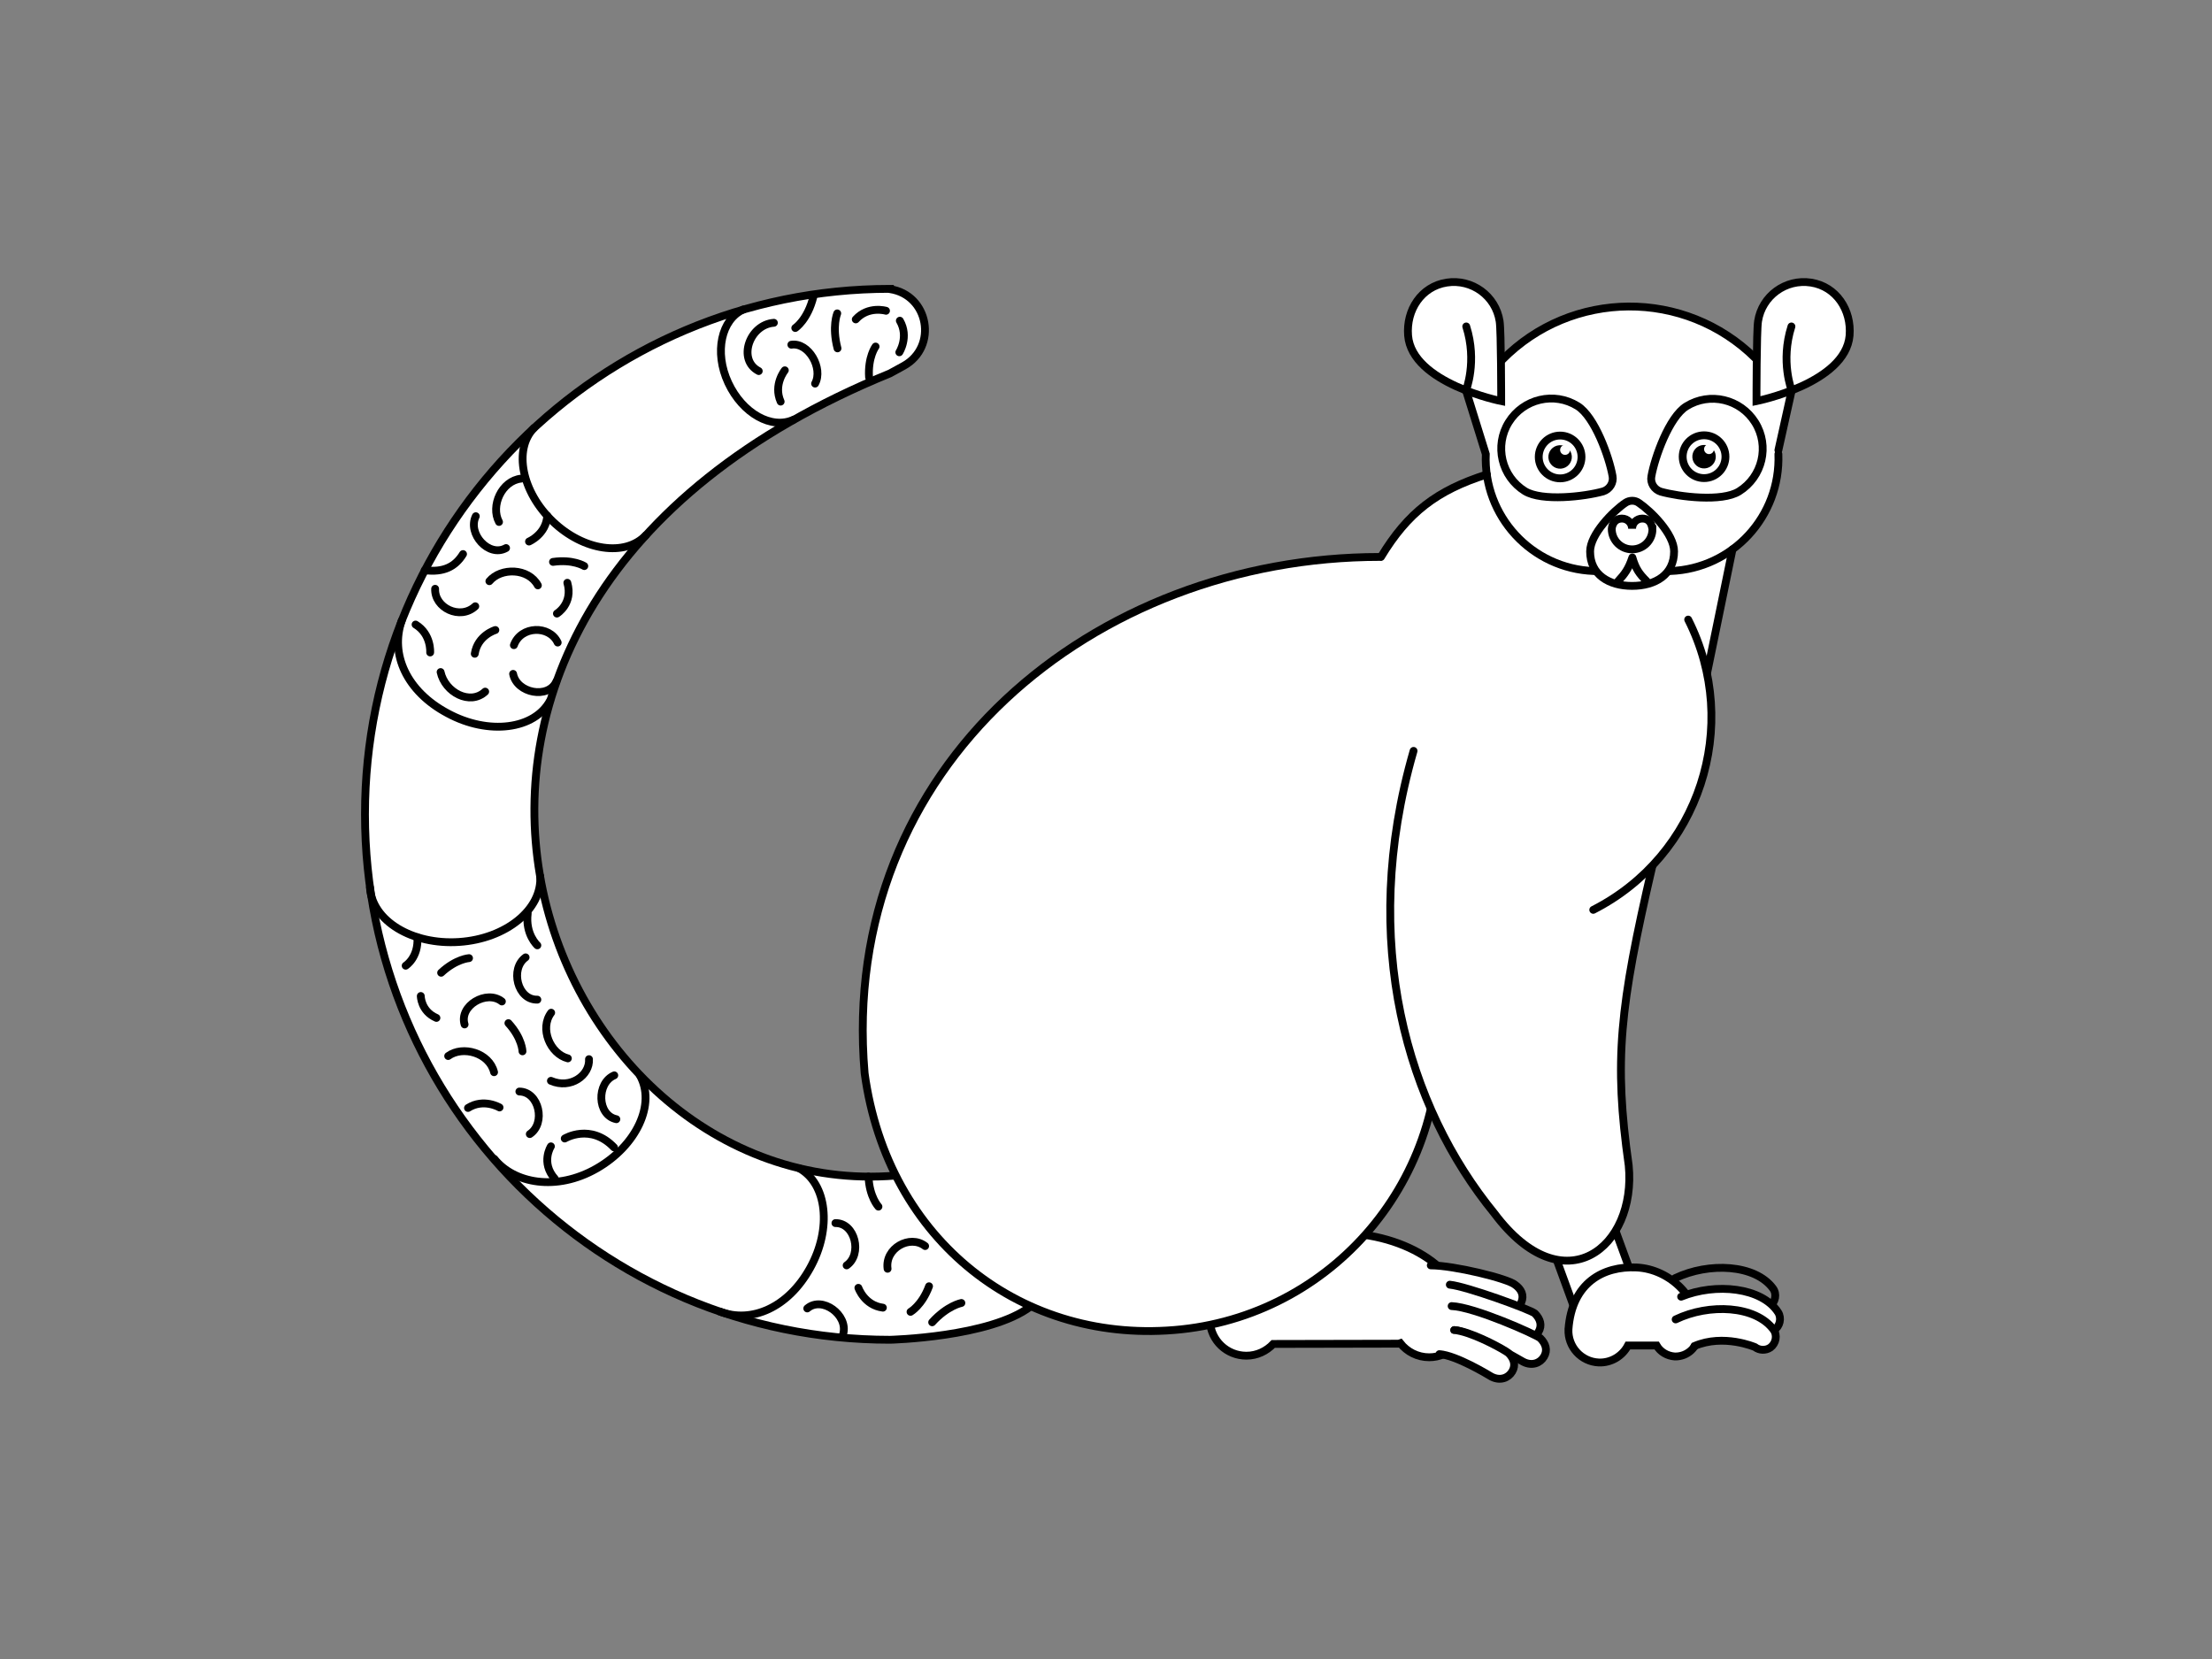<svg width="400" height="300" viewBox="0 0 400 300" fill="none" xmlns="http://www.w3.org/2000/svg">
<rect x="0" y="0" width="400" height="300" fill="#808080" stroke="none"/>
<path d="M295.5 156L285.5 160.5L253.5 143L247 103L262.5 88.5L268.5 86V81.5L265.5 70.5L272.5 64.5L316.5 63.5L324 70.5L322 81.5L321 88.5L319 93.5L316.5 97L313 99.5L309 119.5L295.5 156Z" fill="white"/>
<path d="M282.225 84.042C283.004 83.981 283.587 83.3 283.526 82.521C283.466 81.741 282.786 81.158 282.007 81.218C281.228 81.278 280.645 81.959 280.705 82.739C280.766 83.519 281.446 84.102 282.225 84.042Z" fill="black" stroke="black" stroke-width="1.415" stroke-miterlimit="10" stroke-linecap="round"/>
<path d="M289.807 216.17L295.984 233.069L284.902 237.128L278.725 220.23" fill="white"/>
<path d="M289.807 216.17L295.984 233.069L284.902 237.128L278.725 220.23" stroke="black" stroke-width="1.415" stroke-miterlimit="10" stroke-linecap="round"/>
<path d="M254.628 60.683C254.25 56.057 257.033 51.808 261.607 51.1C266.181 50.392 270.472 53.508 271.18 58.086C271.463 59.786 271.463 72.531 271.463 72.531C271.463 72.531 255.335 69.321 254.628 60.683Z" fill="white" stroke="black" stroke-width="1.415" stroke-miterlimit="10" stroke-linecap="round"/>
<path d="M288.203 103.26C276.98 102.835 268.209 93.347 268.68 82.113L265.096 70.595C265.096 70.595 267.171 65.403 265.144 59.031" stroke="black" stroke-width="1.415" stroke-miterlimit="10" stroke-linecap="round"/>
<path d="M241.848 222.967C229.823 223.015 219.92 229.34 218.883 237.459C218.835 237.836 218.788 238.214 218.788 238.592C218.788 238.639 218.788 238.686 218.788 238.733C218.788 238.78 218.788 238.875 218.788 238.922C218.977 242.415 221.854 245.153 225.39 245.153C227.324 245.153 229.021 244.303 230.247 243.029L252.93 242.982L253.213 242.887C254.439 244.445 256.325 245.436 258.447 245.436C262.078 245.436 265.049 242.462 265.049 238.828C265.002 230.001 254.628 222.92 241.848 222.967Z" fill="white" stroke="black" stroke-width="1.415" stroke-miterlimit="10" stroke-linecap="round"/>
<path d="M258.73 228.821C262.88 228.821 272.594 231.181 273.962 232.314C275.094 233.116 275.66 234.202 275.094 235.523C274.575 236.798 273.207 237.506 271.604 236.987L271.51 236.94C270.708 236.609 267.454 234.721 264.389 234.91" fill="white"/>
<path d="M258.73 228.821C262.88 228.821 272.594 231.181 273.962 232.314C275.094 233.116 275.66 234.202 275.094 235.523C274.575 236.798 273.207 237.506 271.604 236.987L271.51 236.94C270.708 236.609 267.454 234.721 264.389 234.91" stroke="black" stroke-width="1.415" stroke-miterlimit="10" stroke-linecap="round"/>
<path d="M264.813 238.214C267.879 238.45 273.726 241.282 274.433 241.754L274.528 241.802C276.037 242.557 277.499 242.038 278.206 240.857C278.913 239.677 278.536 238.497 277.546 237.506C276.697 236.798 265.143 232.597 262.173 232.314" fill="white"/>
<path d="M264.813 238.214C267.879 238.45 273.726 241.282 274.433 241.754L274.528 241.802C276.037 242.557 277.499 242.038 278.206 240.857C278.913 239.677 278.536 238.497 277.546 237.506C276.697 236.798 265.143 232.597 262.173 232.314" stroke="black" stroke-width="1.415" stroke-miterlimit="10" stroke-linecap="round"/>
<path d="M262.974 240.527C266.04 240.763 274.669 245.814 275.424 246.239L275.518 246.286C277.027 247.041 278.489 246.522 279.196 245.342C279.904 244.162 279.527 242.982 278.536 241.99C277.687 241.282 266.558 236.326 262.503 236.184" fill="white"/>
<path d="M262.974 240.527C266.04 240.763 274.669 245.814 275.424 246.239L275.518 246.286C277.027 247.041 278.489 246.522 279.196 245.342C279.904 244.162 279.527 242.982 278.536 241.99C277.687 241.282 266.558 236.326 262.503 236.184" stroke="black" stroke-width="1.415" stroke-miterlimit="10" stroke-linecap="round"/>
<path d="M260.286 244.87C263.352 245.106 268.963 248.504 269.671 248.929L269.765 248.976C271.274 249.732 272.736 249.212 273.443 248.032C274.151 246.852 273.773 245.672 272.783 244.681C272.028 244.067 267.313 241.471 264.153 240.716C263.729 240.621 263.352 240.527 262.974 240.527" fill="white"/>
<path d="M260.286 244.87C263.352 245.106 268.963 248.504 269.671 248.929L269.765 248.976C271.274 249.732 272.736 249.212 273.443 248.032C274.151 246.852 273.773 245.672 272.783 244.681C272.028 244.067 267.313 241.471 264.153 240.716C263.729 240.621 263.352 240.527 262.974 240.527" stroke="black" stroke-width="1.415" stroke-miterlimit="10" stroke-linecap="round"/>
<path d="M307.16 241.377C307.632 234.863 302.02 229.481 295.937 229.198C289.948 228.915 284.242 231.936 283.629 240.385C283.629 240.857 283.629 239.913 283.629 240.385C283.488 243.548 285.94 246.239 289.099 246.38C291.363 246.475 293.391 245.2 294.381 243.312H299.568C300.228 244.445 301.454 245.2 302.869 245.295C305.18 245.342 306.972 243.595 307.16 241.377Z" fill="white" stroke="black" stroke-width="1.415" stroke-miterlimit="10" stroke-linecap="round"/>
<path d="M302.916 231.134C309.047 228.207 317.393 228.632 320.6 232.975C321.355 233.966 321.072 235.476 320.034 236.232C319.185 236.845 318.054 236.751 317.252 236.137C317.252 236.137 312.819 234.202 308.151 235.335C307.538 235.476 306.925 235.665 306.312 235.948" stroke="black" stroke-width="1.415" stroke-miterlimit="10" stroke-linecap="round"/>
<path d="M304.001 234.485C310.273 231.936 318.62 232.786 321.543 237.317C322.204 238.356 321.873 239.866 320.789 240.527C319.893 241.093 318.761 240.952 318.007 240.291C318.007 240.291 312.489 237.506 307.113 239.489" fill="white"/>
<path d="M304.001 234.485C310.273 231.936 318.62 232.786 321.543 237.317C322.204 238.356 321.873 239.866 320.789 240.527C319.893 241.093 318.761 240.952 318.007 240.291C318.007 240.291 312.489 237.506 307.113 239.489" stroke="black" stroke-width="1.415" stroke-miterlimit="10" stroke-linecap="round"/>
<path d="M306.406 243.406C311.688 241.141 317.346 243.595 317.346 243.595C318.148 244.209 319.28 244.256 320.129 243.69C321.166 242.934 321.449 241.424 320.695 240.433C317.488 236.09 309.094 235.665 303.011 238.592" fill="white"/>
<path d="M306.406 243.406C311.688 241.141 317.346 243.595 317.346 243.595C318.148 244.209 319.28 244.256 320.129 243.69C321.166 242.934 321.449 241.424 320.695 240.433C317.488 236.09 309.094 235.665 303.011 238.592" stroke="black" stroke-width="1.415" stroke-miterlimit="10" stroke-linecap="round"/>
<path d="M186.392 236.232C179.035 241.849 160.927 242.274 160.927 242.274C108.488 242.274 66 199.743 66 147.253C66 94.763 108.488 52.233 160.927 52.233L160.927 52.28C167.953 53.319 169.651 62.712 163.426 66.158L160.927 67.527C55.343 110.624 97.359 217.87 161.964 212.583H174L186.392 236.232Z" fill="white"/>
<path d="M186.392 236.232L186.821 236.794L187.295 236.432L187.018 235.903L186.392 236.232ZM160.927 242.274V242.981H160.935L160.943 242.981L160.927 242.274ZM160.927 52.233L161.635 52.234L161.635 51.526H160.927V52.233ZM161.964 212.583V211.875H161.935L161.907 211.877L161.964 212.583ZM160.927 67.527L161.194 68.182L161.232 68.167L161.267 68.148L160.927 67.527ZM163.426 66.158L163.766 66.779L163.769 66.777L163.426 66.158ZM160.927 52.28L160.219 52.28L160.219 52.891L160.823 52.98L160.927 52.28ZM174 212.583L174.627 212.254L174.428 211.875H174V212.583ZM185.962 235.669C184.22 237 181.8 238.049 179.104 238.868C176.416 239.684 173.499 240.258 170.797 240.659C168.096 241.06 165.621 241.287 163.822 241.414C162.922 241.477 162.192 241.515 161.688 241.537C161.436 241.549 161.24 241.556 161.108 241.56C161.042 241.562 160.992 241.564 160.959 241.565C160.942 241.565 160.93 241.566 160.922 241.566C160.918 241.566 160.915 241.566 160.913 241.566C160.912 241.566 160.911 241.566 160.911 241.566C160.91 241.566 160.91 241.566 160.91 241.566C160.91 241.566 160.91 241.566 160.927 242.274C160.943 242.981 160.944 242.981 160.944 242.981C160.944 242.981 160.944 242.981 160.945 242.981C160.945 242.981 160.946 242.981 160.948 242.981C160.95 242.981 160.954 242.981 160.958 242.981C160.968 242.981 160.981 242.98 160.999 242.98C161.035 242.979 161.087 242.977 161.156 242.975C161.292 242.97 161.493 242.963 161.751 242.951C162.266 242.929 163.008 242.89 163.921 242.825C165.746 242.697 168.259 242.467 171.004 242.059C173.748 241.652 176.738 241.066 179.515 240.223C182.283 239.382 184.885 238.272 186.821 236.794L185.962 235.669ZM160.927 241.566C108.88 241.566 66.708 199.353 66.708 147.253H65.292C65.292 200.134 108.097 242.981 160.927 242.981V241.566ZM66.708 147.253C66.708 95.154 108.88 52.941 160.927 52.941V51.526C108.097 51.526 65.292 94.373 65.292 147.253H66.708ZM161.907 211.877C130.044 214.485 103.656 189.334 98.322 158.08C93.005 126.922 108.656 89.627 161.194 68.182L160.659 66.872C107.613 88.524 91.48 126.4 96.927 158.318C102.357 190.139 129.279 215.967 162.022 213.288L161.907 211.877ZM161.267 68.148L163.766 66.779L163.086 65.537L160.587 66.906L161.267 68.148ZM163.769 66.777C170.583 63.005 168.729 52.718 161.03 51.58L160.823 52.98C167.177 53.92 168.718 62.42 163.083 65.539L163.769 66.777ZM160.219 52.233L160.219 52.28L161.635 52.281L161.635 52.234L160.219 52.233ZM161.964 213.29H174V211.875H161.964V213.29ZM173.373 212.911L185.765 236.56L187.018 235.903L174.627 212.254L173.373 212.911Z" fill="black"/>
<path d="M275.754 88.816C271.51 86.172 270.189 80.602 272.83 76.354C275.471 72.106 281.035 70.784 285.28 73.427C288.392 75.363 290.986 82.632 291.599 86.078C291.834 87.305 291.08 88.485 289.901 88.863C286.506 89.807 278.866 90.704 275.754 88.816Z" stroke="black" stroke-width="1.415" stroke-miterlimit="10" stroke-linecap="round"/>
<path d="M296.975 93.772C295.984 93.772 295.136 94.575 295.136 95.613C295.136 94.622 294.334 93.772 293.296 93.772C291.504 93.819 291.457 95.66 291.457 95.66C291.457 97.69 293.108 99.342 295.136 99.342C297.163 99.342 298.814 97.737 298.814 95.707C298.767 95.707 298.767 93.772 296.975 93.772Z" stroke="black" stroke-width="1.415" stroke-miterlimit="10" stroke-linecap="round"/>
<path d="M302.728 99.72C302.728 103.921 299.332 105.951 295.135 105.951C290.939 105.951 287.543 103.921 287.543 99.72C287.543 96.604 291.74 92.403 293.909 90.94C294.664 90.421 295.654 90.421 296.362 90.94C298.531 92.403 302.728 96.557 302.728 99.72Z" stroke="black" stroke-width="1.415" stroke-miterlimit="10" stroke-linecap="round"/>
<path d="M292.636 105.054C293.768 103.826 294.475 102.93 295.182 100.805C295.796 102.93 296.503 103.826 297.729 105.054" stroke="black" stroke-width="1.415" stroke-miterlimit="10" stroke-linecap="round" stroke-linejoin="round"/>
<path d="M334.464 60.683C334.842 56.057 332.059 51.808 327.485 51.1C322.911 50.392 318.62 53.508 317.912 58.086C317.629 59.786 317.629 72.531 317.629 72.531C317.629 72.531 333.71 69.321 334.464 60.683Z" fill="white" stroke="black" stroke-width="1.415" stroke-miterlimit="10" stroke-linecap="round"/>
<path d="M321.591 81.405L323.996 70.595C323.996 70.595 321.921 65.403 323.948 59.031" stroke="black" stroke-width="1.415" stroke-miterlimit="10" stroke-linecap="round"/>
<path d="M249.723 100.711C254.581 92.686 259.815 88.674 268.869 85.795Z" fill="white"/>
<path d="M249.723 100.711C254.581 92.686 259.815 88.674 268.869 85.795" stroke="black" stroke-width="1.415" stroke-miterlimit="10" stroke-linecap="round"/>
<path d="M321.59 82.113C322.015 93.347 313.291 102.835 302.067 103.26" stroke="black" stroke-width="1.415" stroke-miterlimit="10" stroke-linecap="round"/>
<path d="M271.651 65.073C284.195 52.328 304.708 52.186 317.441 64.789Z" fill="white"/>
<path d="M271.651 65.073C284.195 52.328 304.708 52.186 317.441 64.789" stroke="black" stroke-width="1.415" stroke-miterlimit="10" stroke-linecap="round"/>
<path d="M313.291 99.342L308.669 121.858" stroke="black" stroke-width="1.415" stroke-miterlimit="10" stroke-linecap="round"/>
<path d="M259.815 182.986C262.88 211.591 242.225 237.317 213.648 240.385C185.071 243.406 160.502 224.478 156.353 194.079C151.59 138.285 198.039 100.711 249.535 100.711" fill="white"/>
<path d="M259.815 182.986C262.88 211.591 242.225 237.317 213.648 240.385C185.071 243.406 160.502 224.478 156.353 194.079C151.59 138.285 198.039 100.711 249.535 100.711" stroke="black" stroke-width="1.415" stroke-miterlimit="10" stroke-linecap="round"/>
<path d="M255.618 135.783C245.621 170.383 254.533 200.215 270.236 219.427C282.827 236.232 295.984 225.516 294.522 210.742C291.834 191.813 292.872 182.137 298.814 156.552" fill="white"/>
<path d="M255.618 135.783C245.621 170.383 254.533 200.215 270.236 219.427C282.827 236.232 295.984 225.516 294.522 210.742C291.834 191.813 292.872 182.137 298.814 156.552" stroke="black" stroke-width="1.415" stroke-miterlimit="10" stroke-linecap="round"/>
<path d="M305.274 112.04C314.989 131.251 307.302 154.759 288.109 164.53Z" fill="white"/>
<path d="M305.274 112.04C314.989 131.251 307.302 154.759 288.109 164.53" stroke="black" stroke-width="1.415" stroke-miterlimit="10" stroke-linecap="round"/>
<path d="M282.12 86.503C284.256 86.503 285.987 84.77 285.987 82.632C285.987 80.494 284.256 78.761 282.12 78.761C279.984 78.761 278.253 80.494 278.253 82.632C278.253 84.77 279.984 86.503 282.12 86.503Z" stroke="black" stroke-width="1.415" stroke-miterlimit="10" stroke-linecap="round"/>
<path d="M283.016 82.254C283.511 82.254 283.912 81.853 283.912 81.358C283.912 80.862 283.511 80.461 283.016 80.461C282.521 80.461 282.12 80.862 282.12 81.358C282.12 81.853 282.521 82.254 283.016 82.254Z" fill="white"/>
<path d="M99.481 126.673C96.699 131.912 88.352 132.998 80.949 128.986C73.498 125.021 70.527 118.271 72.649 112.229" stroke="black" stroke-width="1.415" stroke-miterlimit="10" stroke-linecap="round"/>
<path d="M308.257 83.995C309.036 83.934 309.618 83.253 309.558 82.474C309.498 81.694 308.817 81.111 308.038 81.171C307.259 81.231 306.677 81.912 306.737 82.692C306.797 83.472 307.478 84.055 308.257 83.995Z" fill="black" stroke="black" stroke-width="1.415" stroke-miterlimit="10" stroke-linecap="round"/>
<path d="M309.047 82.113C309.541 82.113 309.943 81.711 309.943 81.216C309.943 80.721 309.541 80.319 309.047 80.319C308.552 80.319 308.151 80.721 308.151 81.216C308.151 81.711 308.552 82.113 309.047 82.113Z" fill="white"/>
<path d="M308.151 86.456C310.286 86.456 312.018 84.723 312.018 82.585C312.018 80.447 310.286 78.714 308.151 78.714C306.015 78.714 304.284 80.447 304.284 82.585C304.284 84.723 306.015 86.456 308.151 86.456Z" stroke="black" stroke-width="1.415" stroke-miterlimit="10" stroke-linecap="round"/>
<path d="M314.47 88.863C318.714 86.219 320.034 80.65 317.394 76.401C314.753 72.153 309.188 70.831 304.944 73.475C301.832 75.41 299.238 82.679 298.625 86.125C298.389 87.352 299.144 88.532 300.323 88.91C303.718 89.854 311.358 90.798 314.47 88.863Z" stroke="black" stroke-width="1.415" stroke-miterlimit="10" stroke-linecap="round"/>
<path d="M97.689 158.441C98.067 164.435 91.512 169.769 83.024 170.336C74.535 170.902 67.273 166.512 66.896 160.47" stroke="black" stroke-width="1.415" stroke-miterlimit="10" stroke-linecap="round"/>
<path d="M116.788 96.793C113.062 100.711 105.517 99.625 99.953 94.291C94.388 89.004 92.785 81.31 96.557 77.392" stroke="black" stroke-width="1.415" stroke-miterlimit="10" stroke-linecap="round"/>
<path d="M115.703 194.457C118.627 199.602 115.138 207.154 107.875 211.308C100.613 215.462 92.927 213.999 89.39 209.562" stroke="black" stroke-width="1.415" stroke-miterlimit="10" stroke-linecap="round"/>
<path d="M144.516 211.261C149.562 214.046 150.458 222.165 146.497 229.293C142.536 236.468 135.886 239.347 130.18 237.176" stroke="black" stroke-width="1.415" stroke-miterlimit="10" stroke-linecap="round"/>
<path d="M143.526 75.882C139.565 77.723 134.283 74.796 131.69 69.226C129.096 63.656 130.463 57.756 134.425 55.962" stroke="black" stroke-width="1.415" stroke-miterlimit="10" stroke-linecap="round"/>
<path d="M98.963 93.253C98.774 96.604 95.662 97.926 95.662 97.926" stroke="black" stroke-width="1.415" stroke-miterlimit="10" stroke-linecap="round"/>
<path d="M168 232.597C166.727 236.043 164.652 237.223 164.652 237.223" stroke="black" stroke-width="1.415" stroke-miterlimit="10" stroke-linecap="round"/>
<path d="M102.594 105.384C103.678 109.16 100.708 110.954 100.708 110.954" stroke="black" stroke-width="1.415" stroke-miterlimit="10" stroke-linecap="round"/>
<path d="M92.927 116.666C94.2 113.125 99.387 113.031 100.849 116.194" stroke="black" stroke-width="1.415" stroke-miterlimit="10" stroke-linecap="round"/>
<path d="M145.978 236.609C148.666 234.296 153.382 237.789 152.486 241.188" stroke="black" stroke-width="1.415" stroke-miterlimit="10" stroke-linecap="round"/>
<path d="M88.494 105.101C90.569 102.599 95.567 102.694 97.265 105.856" stroke="black" stroke-width="1.415" stroke-miterlimit="10" stroke-linecap="round"/>
<path d="M154.749 57.756C157.013 55.254 160.219 56.198 160.219 56.198" stroke="black" stroke-width="1.415" stroke-miterlimit="10" stroke-linecap="round"/>
<path d="M85.853 118.223C86.372 114.872 89.578 113.928 89.578 113.928" stroke="black" stroke-width="1.415" stroke-miterlimit="10" stroke-linecap="round"/>
<path d="M85.947 109.632C83.212 112.181 78.544 109.916 78.685 106.47" stroke="black" stroke-width="1.415" stroke-miterlimit="10" stroke-linecap="round"/>
<path d="M162.719 57.992C164.416 60.919 162.625 63.704 162.625 63.704" stroke="black" stroke-width="1.415" stroke-miterlimit="10" stroke-linecap="round"/>
<path d="M78.921 184.072C76.092 182.845 76.092 180.107 76.092 180.107" stroke="black" stroke-width="1.415" stroke-miterlimit="10" stroke-linecap="round"/>
<path d="M100.613 123.227C99.151 126.484 93.445 125.351 92.785 121.858" stroke="black" stroke-width="1.415" stroke-miterlimit="10" stroke-linecap="round"/>
<path d="M83.731 100.192C82.316 102.505 80.194 103.543 76.799 103.118" stroke="black" stroke-width="1.415" stroke-miterlimit="10" stroke-linecap="round"/>
<path d="M87.739 125.068C85.004 127.617 80.477 125.209 79.675 121.528" stroke="black" stroke-width="1.415" stroke-miterlimit="10" stroke-linecap="round"/>
<path d="M75.148 112.937C78.025 114.683 77.789 117.987 77.789 117.987" stroke="black" stroke-width="1.415" stroke-miterlimit="10" stroke-linecap="round"/>
<path d="M141.168 72.625C139.801 69.557 141.923 66.961 141.923 66.961" stroke="black" stroke-width="1.415" stroke-miterlimit="10" stroke-linecap="round"/>
<path d="M137.207 67.102C133.293 65.073 135.509 58.7 139.942 58.37" stroke="black" stroke-width="1.415" stroke-miterlimit="10" stroke-linecap="round"/>
<path d="M147.11 53.555C146.072 57.85 143.809 59.314 143.809 59.314" stroke="black" stroke-width="1.415" stroke-miterlimit="10" stroke-linecap="round"/>
<path d="M151.448 62.995C150.411 59.031 151.401 56.67 151.401 56.67" stroke="black" stroke-width="1.415" stroke-miterlimit="10" stroke-linecap="round"/>
<path d="M157.06 212.771C157.202 216.453 158.852 218.2 158.852 218.2" stroke="black" stroke-width="1.415" stroke-miterlimit="10" stroke-linecap="round"/>
<path d="M90.239 94.386C88.683 91.506 90.71 86.928 94.247 86.55" stroke="black" stroke-width="1.415" stroke-miterlimit="10" stroke-linecap="round"/>
<path d="M84.627 200.357C87.456 198.563 90.333 200.263 90.333 200.263" stroke="black" stroke-width="1.415" stroke-miterlimit="10" stroke-linecap="round"/>
<path d="M91.512 99.106C88.4 100.853 84.486 96.51 86.042 93.347" stroke="black" stroke-width="1.415" stroke-miterlimit="10" stroke-linecap="round"/>
<path d="M151.071 221.174C154.655 221.127 155.975 226.838 153.099 228.821" stroke="black" stroke-width="1.415" stroke-miterlimit="10" stroke-linecap="round"/>
<path d="M111.459 202.387C107.97 201.679 107.828 195.826 111.082 194.457" stroke="black" stroke-width="1.415" stroke-miterlimit="10" stroke-linecap="round"/>
<path d="M75.478 169.486C75.714 173.168 73.356 174.631 73.356 174.631" stroke="black" stroke-width="1.415" stroke-miterlimit="10" stroke-linecap="round"/>
<path d="M159.653 236.468C156.305 236.043 155.221 232.88 155.221 232.88" stroke="black" stroke-width="1.415" stroke-miterlimit="10" stroke-linecap="round"/>
<path d="M160.503 229.434C159.984 225.705 164.558 223.203 167.293 225.328" stroke="black" stroke-width="1.415" stroke-miterlimit="10" stroke-linecap="round"/>
<path d="M143.102 62.335C146.214 61.863 148.902 66.583 147.393 69.368" stroke="black" stroke-width="1.415" stroke-miterlimit="10" stroke-linecap="round"/>
<path d="M102.688 191.388C99.528 190.586 97.501 186.007 99.67 183.128" stroke="black" stroke-width="1.415" stroke-miterlimit="10" stroke-linecap="round"/>
<path d="M111.035 207.485C106.791 203.048 102.122 205.88 102.122 205.88" stroke="black" stroke-width="1.415" stroke-miterlimit="10" stroke-linecap="round"/>
<path d="M100.33 213.149C97.736 210.223 99.623 207.296 99.623 207.296" stroke="black" stroke-width="1.415" stroke-miterlimit="10" stroke-linecap="round"/>
<path d="M106.508 191.53C106.697 194.409 103.207 197.006 99.623 195.448" stroke="black" stroke-width="1.415" stroke-miterlimit="10" stroke-linecap="round"/>
<path d="M93.917 197.383C97.501 197.43 98.727 203.142 95.803 205.077" stroke="black" stroke-width="1.415" stroke-miterlimit="10" stroke-linecap="round"/>
<path d="M81.043 190.964C83.684 189.028 88.494 190.397 89.343 193.89" stroke="black" stroke-width="1.415" stroke-miterlimit="10" stroke-linecap="round"/>
<path d="M157.154 68.235C156.918 64.553 158.333 62.665 158.333 62.665" stroke="black" stroke-width="1.415" stroke-miterlimit="10" stroke-linecap="round"/>
<path d="M84.014 185.252C82.977 181.853 88.022 178.927 90.757 181.098" stroke="black" stroke-width="1.415" stroke-miterlimit="10" stroke-linecap="round"/>
<path d="M97.171 180.768C93.587 180.862 92.172 175.198 95.049 173.121" stroke="black" stroke-width="1.415" stroke-miterlimit="10" stroke-linecap="round"/>
<path d="M91.936 185.016C94.436 187.754 94.483 190.114 94.483 190.114" stroke="black" stroke-width="1.415" stroke-miterlimit="10" stroke-linecap="round"/>
<path d="M168.566 239.111C171.301 236.09 173.848 235.618 173.848 235.618" stroke="black" stroke-width="1.415" stroke-miterlimit="10" stroke-linecap="round"/>
<path d="M95.426 165.191C94.954 168.967 97.171 170.949 97.171 170.949" stroke="black" stroke-width="1.415" stroke-miterlimit="10" stroke-linecap="round"/>
<path d="M100 101.608C103.631 101.089 105.659 102.363 105.659 102.363" stroke="black" stroke-width="1.415" stroke-miterlimit="10" stroke-linecap="round"/>
<path d="M79.77 175.906C82.458 173.404 84.816 173.262 84.816 173.262" stroke="black" stroke-width="1.415" stroke-miterlimit="10" stroke-linecap="round"/>
</svg>
